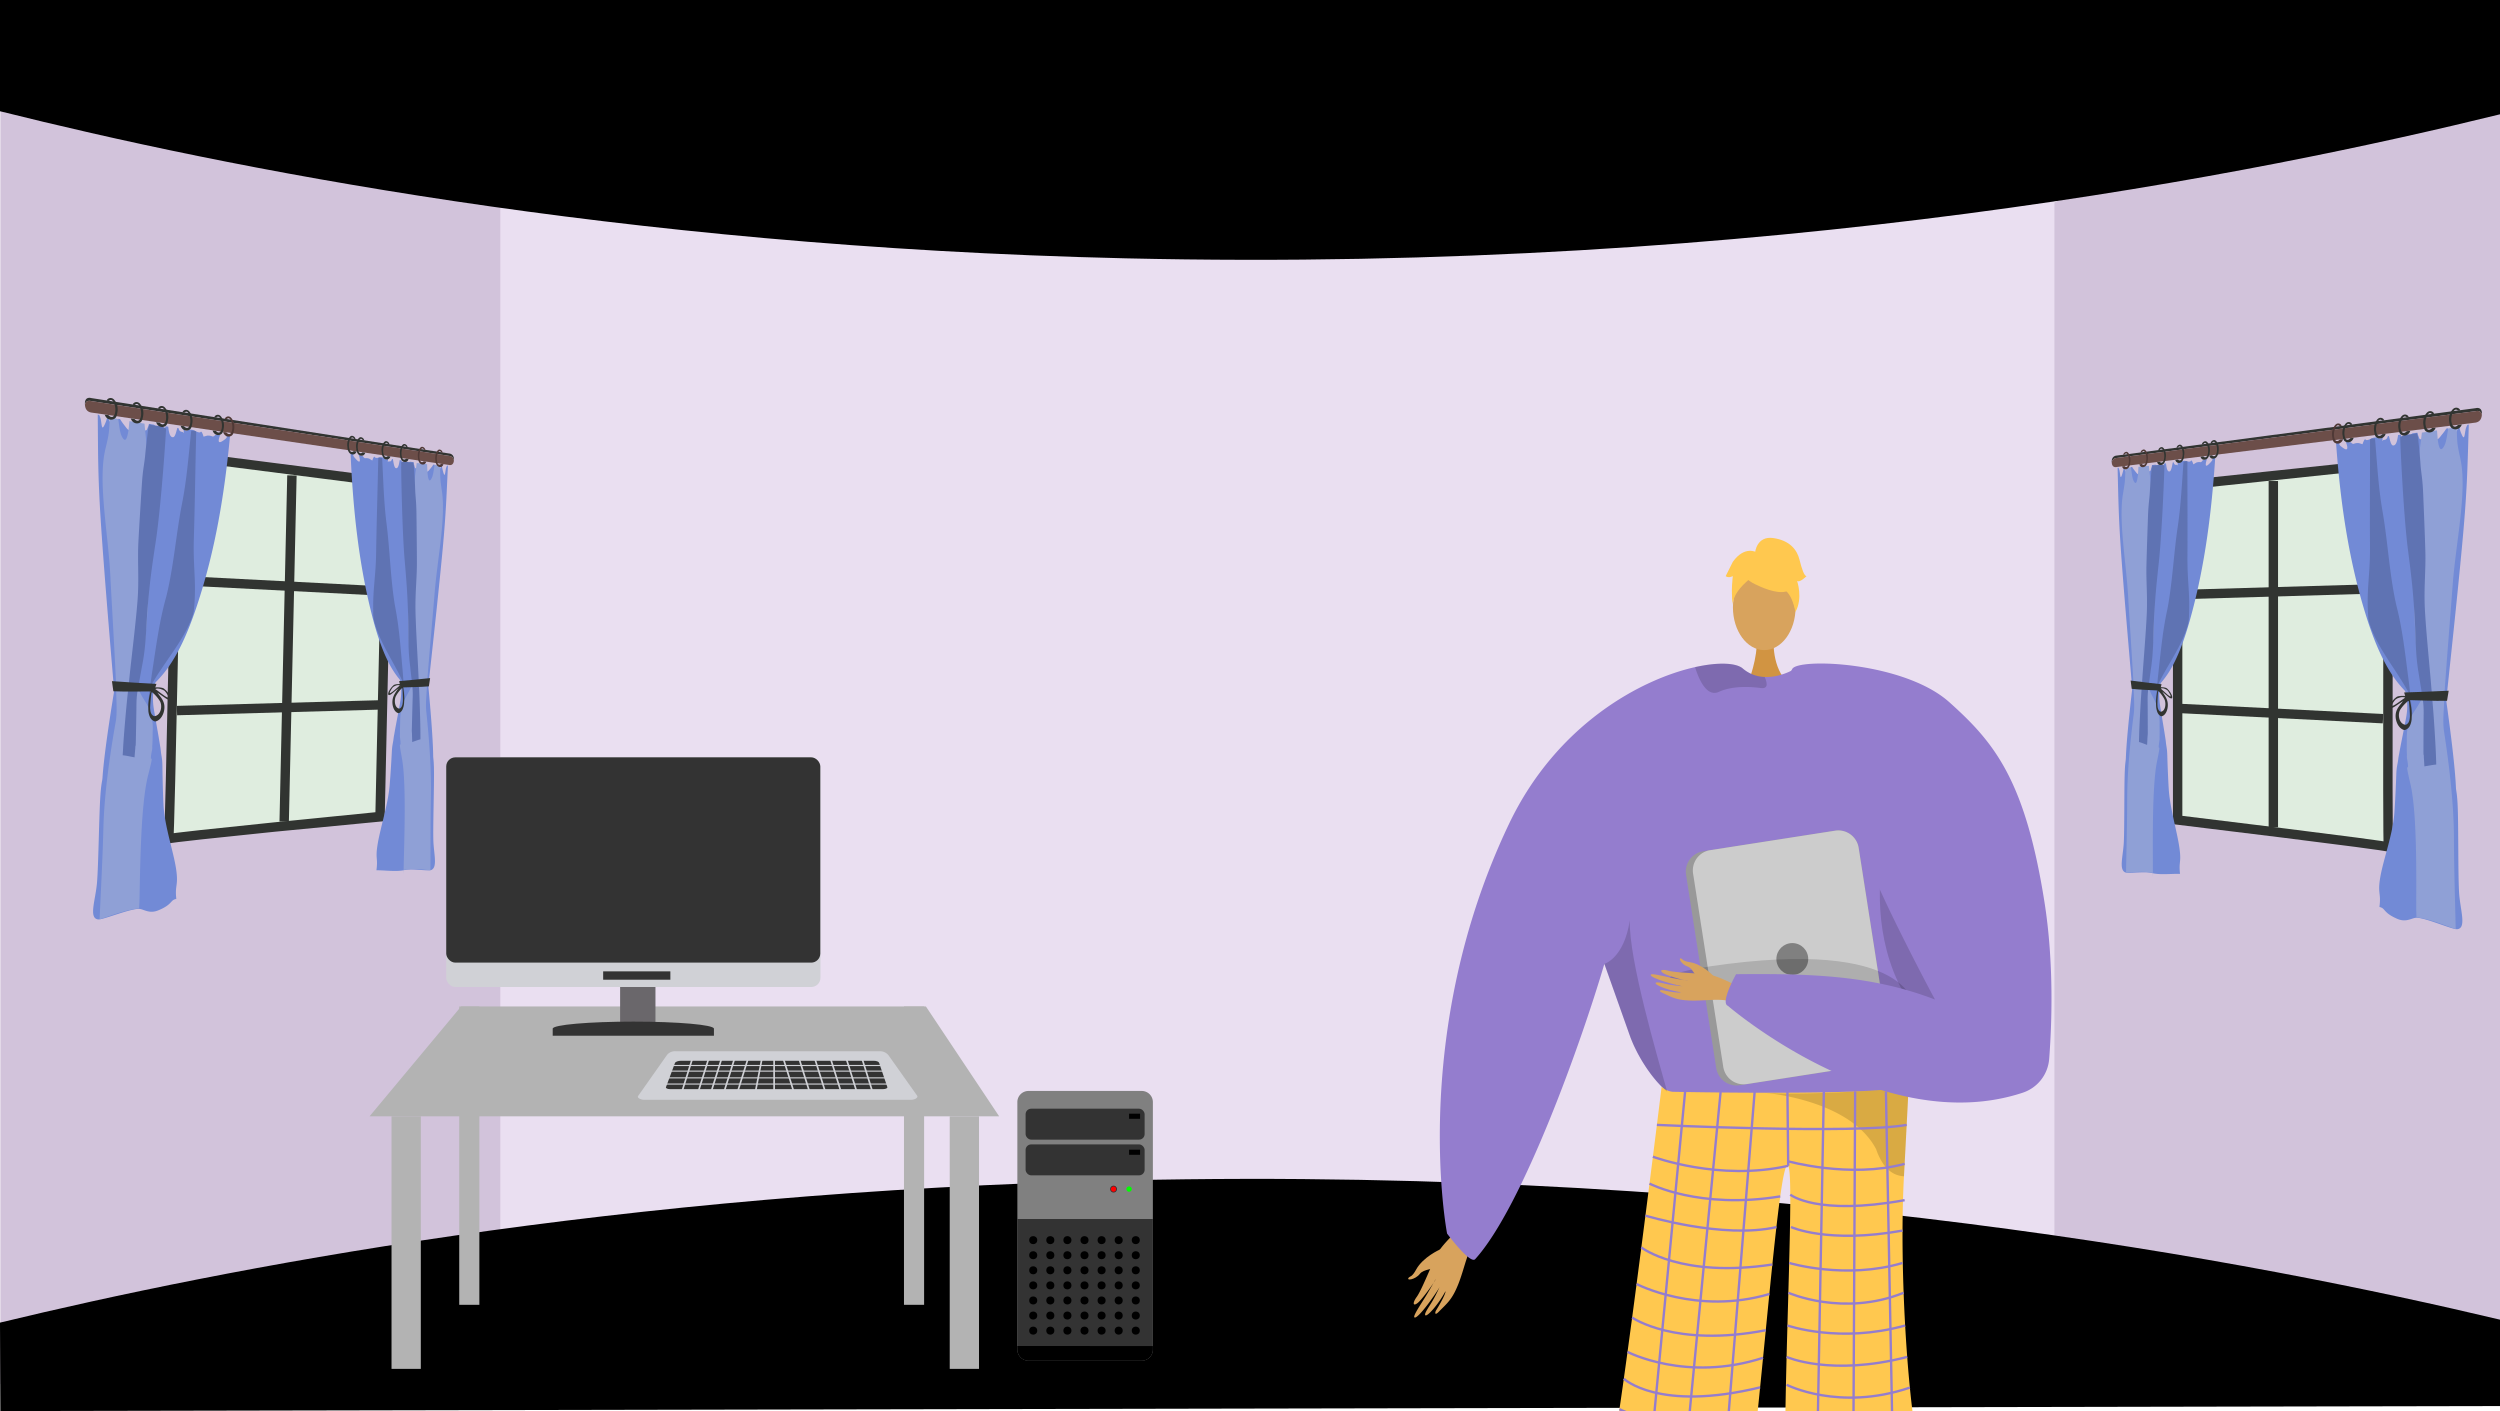 <svg xmlns="http://www.w3.org/2000/svg" xmlns:xlink="http://www.w3.org/1999/xlink" width="1366" height="771" viewBox="0 0 1366 771"><defs><style>.a,.x,.z{fill:none;}.b{fill:#d2c3db;}.c{fill:#eadff1;}.d{fill:#000;}.e{fill:#b3b3b3;}.f{fill:#d0d1d6;}.g{fill:#333;}.h{fill:gray;}.i{fill:#302f30;}.j{fill:red;}.k{fill:lime;}.l{clip-path:url(#a);}.m,.n{fill:#d8a35d;}.m{fill-rule:evenodd;}.o{fill:#d19442;}.p{fill:#947dce;}.q{fill:#ffc84f;}.r{opacity:0.15;}.s{fill:#62548a;}.t{opacity:0.3;}.u{opacity:0.5;}.v{fill:#999;}.w{fill:#ccc;}.x{stroke:#947dce;stroke-width:1.3px;}.x,.z{stroke-miterlimit:10;}.y{fill:#dfeddf;}.z{stroke:#313431;stroke-width:5.136px;}.aa{fill:#728ad6;}.ab{fill:#5f73b3;}.ac{fill:#8fa0d6;}.ad{fill:#313431;}.ae{fill:#6c4e49;}.af{fill:#4f3936;}.ag{fill:#6a676b;}</style><clipPath id="a"><rect class="a" width="458.576" height="588.205" transform="translate(692.042 182.795)"/></clipPath></defs><path class="b" d="M1366,9.537V768l-242.228-67.586-32.991-6.263,1.636-558.092,30.118-25.56Z"/><path class="b" d="M316.3,125.471,300.245,681.842.2,756.24V6.188L299.045,99.758Z"/><path class="c" d="M697.978,89.071H273.37V706.455h849.165V89.071Z"/><path class="d" d="M0,60.78c121.657,30.38,335.7,73.888,615,80.372,352.972,8.194,622.429-47.1,751-78.7V0H0Z"/><path class="d" d="M0,722.684c121.657-29.39,335.7-71.481,615-77.753C967.968,637,1237.425,690.5,1366,721.064v47.19L.2,771Z"/><path class="e" d="M545.93,609.949h-344l50-60h254Z"/><rect class="e" width="16" height="138" transform="translate(213.93 609.949)"/><rect class="e" width="11" height="163" transform="translate(250.93 549.949)"/><rect class="e" width="11" height="163" transform="translate(493.93 549.949)"/><rect class="e" width="16" height="138" transform="translate(518.93 609.949)"/><path class="f" d="M497.723,600.949H352.034c-1.618,0-4.281-1-3.28-2.231l15.728-22.337a5.574,5.574,0,0,1,4.546-1.987H480.516a6.042,6.042,0,0,1,4.913,2.141L501,598.5C502.089,599.9,499.5,600.949,497.723,600.949Z"/><path class="g" d="M482.593,595.089H365.955c-1.294,0-2.281-.5-2.076-1.047l4.918-13.2c.265-.712,1.7-1.236,3.373-1.236h105.2c1.491,0,2.756.47,2.971,1.1l4.508,13.275C485.028,594.57,483.967,595.089,482.593,595.089Z"/><rect class="f" width="121.634" height="0.614" transform="translate(363.544 581.881)"/><rect class="f" width="121.634" height="0.614" transform="translate(363.544 584.953)"/><rect class="f" width="121.634" height="0.614" transform="translate(363.544 588.638)"/><rect class="f" width="121.634" height="0.614" transform="translate(363.544 592.017)"/><rect class="f" width="0.921" height="20.272" transform="translate(378.275 576.987) rotate(17.439)"/><rect class="f" width="0.921" height="20.272" transform="translate(387.183 576.987) rotate(17.439)"/><rect class="f" width="0.921" height="20.272" transform="translate(394.247 576.987) rotate(17.439)"/><rect class="f" width="0.921" height="20.272" transform="translate(401.312 576.987) rotate(17.439)"/><rect class="f" width="0.921" height="20.272" transform="translate(408.684 576.987) rotate(17.439)"/><rect class="f" width="0.921" height="20.272" transform="translate(416.164 576.757) rotate(10.978)"/><rect class="f" width="0.921" height="20.272" transform="translate(422.519 576.659)"/><rect class="f" width="0.921" height="20.272" transform="translate(470.183 577.263) rotate(-17.439)"/><rect class="f" width="0.921" height="20.272" transform="translate(461.582 577.263) rotate(-17.439)"/><rect class="f" width="0.921" height="20.272" transform="translate(452.982 577.263) rotate(-17.439)"/><rect class="f" width="0.921" height="20.272" transform="translate(444.382 577.263) rotate(-17.439)"/><rect class="f" width="0.921" height="20.272" transform="translate(435.781 577.263) rotate(-17.439)"/><rect class="f" width="0.921" height="20.272" transform="translate(427.181 577.263) rotate(-17.439)"/><path class="h" d="M623.841,743.466H561.974a6.091,6.091,0,0,1-6.092-6.085V602.188a6.094,6.094,0,0,1,6.092-6.091h61.867a6.091,6.091,0,0,1,6.089,6.091V737.381A6.087,6.087,0,0,1,623.841,743.466Z"/><path class="g" d="M629.93,735.732V666.076H555.882v69.656c0,4.272,2.731,7.734,6.092,7.734h61.867C627.2,743.466,629.93,740,629.93,735.732Z"/><path class="i" d="M610.312,649.719a1.861,1.861,0,1,1-1.862-1.86A1.86,1.86,0,0,1,610.312,649.719Z"/><path class="j" d="M608.45,651.175a1.456,1.456,0,1,1,1.457-1.456A1.457,1.457,0,0,1,608.45,651.175Z"/><path class="k" d="M618.383,649.719a1.455,1.455,0,1,1-1.456-1.457A1.456,1.456,0,0,1,618.383,649.719Z"/><rect class="g" width="65.037" height="16.907" rx="3.045" transform="translate(560.388 605.789)"/><rect class="g" width="65.037" height="16.909" rx="3.045" transform="translate(560.388 625.297)"/><rect width="6.014" height="2.79" transform="translate(616.927 628.19)"/><rect width="6.014" height="2.795" transform="translate(616.927 608.519)"/><path d="M555.882,735.472v1.909a6.091,6.091,0,0,0,6.092,6.085h61.867a6.087,6.087,0,0,0,6.089-6.085v-1.909Z"/><circle cx="2.198" cy="2.198" r="2.198" transform="translate(562.356 675.416)"/><circle cx="2.198" cy="2.198" r="2.198" transform="translate(571.695 675.416)"/><circle cx="2.198" cy="2.198" r="2.198" transform="translate(581.035 675.416)"/><circle cx="2.198" cy="2.198" r="2.198" transform="translate(590.374 675.416)"/><circle cx="2.198" cy="2.198" r="2.198" transform="translate(599.714 675.416)"/><circle cx="2.198" cy="2.198" r="2.198" transform="translate(609.054 675.416)"/><circle cx="2.198" cy="2.198" r="2.198" transform="translate(618.393 675.416)"/><circle cx="2.198" cy="2.198" r="2.198" transform="translate(562.356 683.657)"/><circle cx="2.198" cy="2.198" r="2.198" transform="translate(571.695 683.657)"/><circle cx="2.198" cy="2.198" r="2.198" transform="translate(581.035 683.657)"/><circle cx="2.198" cy="2.198" r="2.198" transform="translate(590.374 683.657)"/><circle cx="2.198" cy="2.198" r="2.198" transform="translate(599.714 683.657)"/><circle cx="2.198" cy="2.198" r="2.198" transform="translate(609.054 683.657)"/><circle cx="2.198" cy="2.198" r="2.198" transform="translate(618.393 683.657)"/><circle cx="2.198" cy="2.198" r="2.198" transform="translate(562.356 691.897)"/><circle cx="2.198" cy="2.198" r="2.198" transform="translate(571.695 691.897)"/><circle cx="2.198" cy="2.198" r="2.198" transform="translate(581.035 691.897)"/><circle cx="2.198" cy="2.198" r="2.198" transform="translate(590.374 691.897)"/><circle cx="2.198" cy="2.198" r="2.198" transform="translate(599.714 691.897)"/><circle cx="2.198" cy="2.198" r="2.198" transform="translate(609.054 691.897)"/><circle cx="2.198" cy="2.198" r="2.198" transform="translate(618.393 691.897)"/><circle cx="2.198" cy="2.198" r="2.198" transform="translate(562.356 700.138)"/><circle cx="2.198" cy="2.198" r="2.198" transform="translate(571.695 700.138)"/><circle cx="2.198" cy="2.198" r="2.198" transform="translate(581.035 700.138)"/><circle cx="2.198" cy="2.198" r="2.198" transform="translate(590.374 700.138)"/><circle cx="2.198" cy="2.198" r="2.198" transform="translate(599.714 700.138)"/><circle cx="2.198" cy="2.198" r="2.198" transform="translate(609.054 700.138)"/><circle cx="2.198" cy="2.198" r="2.198" transform="translate(618.393 700.138)"/><circle cx="2.198" cy="2.198" r="2.198" transform="translate(562.356 708.379)"/><circle cx="2.198" cy="2.198" r="2.198" transform="translate(571.695 708.379)"/><circle cx="2.198" cy="2.198" r="2.198" transform="translate(581.035 708.379)"/><circle cx="2.198" cy="2.198" r="2.198" transform="translate(590.374 708.379)"/><circle cx="2.198" cy="2.198" r="2.198" transform="translate(599.714 708.379)"/><circle cx="2.198" cy="2.198" r="2.198" transform="translate(609.054 708.379)"/><circle cx="2.198" cy="2.198" r="2.198" transform="translate(618.393 708.379)"/><circle cx="2.198" cy="2.198" r="2.198" transform="translate(562.356 716.62)"/><circle cx="2.198" cy="2.198" r="2.198" transform="translate(571.695 716.62)"/><circle cx="2.198" cy="2.198" r="2.198" transform="translate(581.035 716.62)"/><circle cx="2.198" cy="2.198" r="2.198" transform="translate(590.374 716.62)"/><circle cx="2.198" cy="2.198" r="2.198" transform="translate(599.714 716.62)"/><circle cx="2.198" cy="2.198" r="2.198" transform="translate(609.054 716.62)"/><circle cx="2.198" cy="2.198" r="2.198" transform="translate(618.393 716.62)"/><circle cx="2.198" cy="2.198" r="2.198" transform="translate(562.356 724.861)"/><circle cx="2.198" cy="2.198" r="2.198" transform="translate(571.695 724.861)"/><circle cx="2.198" cy="2.198" r="2.198" transform="translate(581.035 724.861)"/><circle cx="2.198" cy="2.198" r="2.198" transform="translate(590.374 724.861)"/><circle cx="2.198" cy="2.198" r="2.198" transform="translate(599.714 724.861)"/><circle cx="2.198" cy="2.198" r="2.198" transform="translate(609.054 724.861)"/><circle cx="2.198" cy="2.198" r="2.198" transform="translate(618.393 724.861)"/><g class="l"><path class="m" d="M786.776,682.736s-9.224,4.048-13.011,10.972c-2.25,4.116-3.311,3.616-3.907,4.241-1.98,2.074,3.465,1.344,5.98-1.934,2.044-2.664,7.795-2.483,9.541-3.9s5.707-6.1,5.488-7.71S786.776,682.736,786.776,682.736Z"/><path class="m" d="M802.79,666.39c-.94,1.185-14.614,12.331-18.119,19.789s-8.005,18.879-10.58,22.452c-3.028,4.2-1.6,6.061,2.42,1.408,2.609-3.024,7.287-9.46,7.928-11.029.311-.76-2.184,4.022-5.3,9.076-3.307,5.373-7.225,11.081-6.295,11.744,1.8,1.286,12.373-13.813,13.759-16.646a79.059,79.059,0,0,1-3.755,7.431c-1.892,3.282-4.589,6.852-4.148,7.905.7,1.66,7.381-5.944,11.048-12.9.284-.042-.2,2.458-5.112,10.428-.493.8-.913,3.143,1.424.782,4.921-4.97,7.4-6.744,10.806-15.3,3.317-8.341,4.951-18.28,9.182-23.611Z"/><path class="n" d="M1015.706,778.825s-16.14,166.539-9.277,169.4c12.312,5.223,60.53,22.307,7.369,18.552-27.307,1.646-25.3-4.455-25.73-9.625-.349-4.224.453-153.268-.669-164.859-.251-2.595-.4-4.164-.4-4.164Z"/><path class="n" d="M915.619,778.825s7,166.539.135,169.4c-12.312,5.223-60.53,22.307-7.37,18.552,27.308,1.646,25.3-4.455,25.731-9.625.348-4.224,3.446-36.284,4.568-47.874.251-2.6,5.6-132.848,5.6-132.848Z"/><path class="o" d="M969.148,349.069s-1.422,15.869,8.366,24.645-22.557,0-22.557,0,6.019-15.2,4.669-24.645S969.148,349.069,969.148,349.069Z"/><ellipse class="n" cx="17.113" cy="23.348" rx="17.113" ry="23.348" transform="translate(946.873 308.526)"/><path class="p" d="M1075.6,501.754c-.364,5.732-6.291,31.7-13.7,54.788-6.07,18.951-13.155,35.966-18.978,38.319-12.92,5.2-110.472,12.335-130.528,2.768-.468-.351-.975-.728-1.456-1.144-7.526-6.122-15.689-18.21-20.017-29.532,0-.013-11.53-32.508-13.882-39.124-.026-.065-.039-.117-.065-.169-.078-.26-.169-.507-.26-.741-.026-.091-.065-.169-.091-.26C864.48,568.11,832.18,659.15,806.053,687.993c-2.742,3.029-15.364-13.96-15.364-13.96s-21.1-108.938,33.939-224.064c25.905-54.19,72.14-78.912,101.659-85.476,12.777-2.847,22.422-2.288,25.944.754a19.137,19.137,0,0,0,11.946,4.64,25.879,25.879,0,0,0,6.707-.611,33.368,33.368,0,0,0,7.11-2.418c1.092-.507,1.729-.871,1.729-.871a69.382,69.382,0,0,1,18.067,1.079C1064.575,380.143,1076.2,492.122,1075.6,501.754Z"/><path class="q" d="M907.921,593.79a10.546,10.546,0,0,0,5.987,2.762c14.068.276,74.829,1.317,107.79-.577,11.628-.67,19.8-1.7,21.23-3.271a1.292,1.292,0,0,1-.01.134c-.086,1.817-1.128,22.617-2.591,49.881-2.888,53.821,2.675,130.907,9.174,154.3,1.4,5.051-74.09-2.6-74.09-2.6-.21-55.543,5.06-153.052,1.656-157.423-4.141-5.317-10.856,80.452-18.554,152.223-29.9,7.8-77.237,3.064-76.689,0C888.323,752.828,907.921,593.79,907.921,593.79Z"/><path class="r" d="M876.624,526.659c.026.091.065.169.091.26.091.234.182.481.26.741.026.052.039.1.065.169,2.353,6.616,13.882,39.111,13.882,39.124,4.329,11.322,12.492,23.41,20.018,29.532-5.109-18.5-21.032-72.114-20.421-93.717C887.478,523.591,876.624,526.646,876.624,526.659Z"/><path class="r" d="M1032.8,449.2s-32.328,96.5,57.366,137.489l1.823,1.212-.464-22.7s-42.264-58.977-42.424-60.495S1032.8,449.2,1032.8,449.2Z"/><path class="r" d="M965.308,373.721c.052,1.547-.767,2.561-3.25,2.223-7.747-1.053-16.495-.832-22.851,2.08a5.4,5.4,0,0,1-5.225-.221c-4.068-2.379-6.59-9.476-7.591-12.621a2.165,2.165,0,0,1-.1-.689c12.777-2.847,22.422-2.288,25.944.754a19.137,19.137,0,0,0,11.946,4.64A10.542,10.542,0,0,1,965.308,373.721Z"/><path class="s" d="M936.416,946.5c.318-2.4-16.79-2.179-18.726-.226s-36.032,8.989-35.357,19.114,47.928,2.165,51.3,1.926S935.791,951.228,936.416,946.5Z"/><path class="s" d="M987.109,942.6c-.318-2.405,20.161.646,22.1,2.6s31.749,10.063,31.074,20.188-47.928,2.165-51.3,1.926S987.735,947.328,987.109,942.6Z"/><g class="t"><path d="M964.016,597.089l-.678-.056S963.579,597.05,964.016,597.089Z"/><path class="u" d="M964.016,597.089c18.107,1.445,57.682-1.114,57.682-1.114,11.628-.67,19.8-1.7,21.23-3.271a1.292,1.292,0,0,1-.01.134c-.086,1.817-1.128,22.617-2.591,49.881a13.467,13.467,0,0,1-1.9-.22c-4.074-.755-7.2-3.28-9.583-6.809a32.893,32.893,0,0,1-3.726-7.782C1011.616,602.222,969.817,597.61,964.016,597.089Z"/></g><path class="q" d="M957.554,318.473s29.627,16.426,20.834-9.947C972.3,290.28,937.349,306.716,957.554,318.473Z"/><path class="q" d="M961.849,312.172s-16.576,9.836-14.976,19.7c0,0-3.656-29.457,12.826-30.2s22.863.85,21.4,32C981.1,333.676,976.31,308.9,961.849,312.172Z"/><path class="q" d="M958.981,301.869s.832-9.179,9.931-7.879,13,6.5,14.3,11.7,2.6,9.1,3.9,9.1c0,0-3.9,3.9-5.2,2.6,0,0,3.374,9.348-.913,17.022,0,0-1.687-11.823-8.186-13.123S958.981,301.869,958.981,301.869Z"/><path class="q" d="M959.813,301.789s-6.5-3.9-13,5.2l-3.9,7.8s1.3,1.3,3.9,0c0,0-1.185,9.159.058,14.328l3.841-15.627Z"/><path class="v" d="M921.26,477.993l16.482,105.585a11.277,11.277,0,0,0,12.868,9.4l72.063-11.257a3.51,3.51,0,0,0,.507-.1,11.234,11.234,0,0,0,8.877-12.764l-16.481-105.585a11.258,11.258,0,0,0-12.869-9.384l-68.721,10.723-3.341.52A11.258,11.258,0,0,0,921.26,477.993Z"/><path class="w" d="M925.108,477.369,941.59,582.954a11.258,11.258,0,0,0,12.868,9.385l68.722-10.724a11.234,11.234,0,0,0,8.877-12.764l-16.481-105.585a11.258,11.258,0,0,0-12.869-9.384l-68.721,10.723A11.234,11.234,0,0,0,925.108,477.369Z"/><circle class="h" cx="8.699" cy="8.699" r="8.699" transform="translate(970.618 515.297)"/><path class="r" d="M1046.512,552.473s1.689-38.812-102.3-25.814,77.99,24.7,77.99,24.7Z"/><path class="m" d="M953.9,541.2c-1.232-.413-14.237-8.2-21.288-8.851s-17.594-.946-21.234-1.981c-4.282-1.217-5.364.484-.43,2.367,3.206,1.224,9.775,3.121,11.23,3.18.7.029-3.889-.589-8.882-1.624-5.308-1.1-11.066-2.6-11.329-1.65-.511,1.833,14.778,5.955,17.473,6.247a67.99,67.99,0,0,1-7.1-.861c-3.205-.569-6.878-1.7-7.6-1.038-1.137,1.047,6.961,4.224,13.654,5.152.116.217-2.046.556-9.921-1.08-.791-.164-2.806.181-.215,1.38,5.455,2.522,7.614,4.009,15.519,4.256,7.709.24,16.217-1.346,21.762.513Z"/><path class="m" d="M936.008,533.042s-5.969-6.269-12.67-7.3c-3.984-.614-3.891-1.618-4.57-1.917-2.254-.992-.072,3.193,3.312,4.267,2.75.872,4.286,5.571,5.939,6.568s6.6,2.826,7.834,2.179S936.008,533.042,936.008,533.042Z"/><path class="p" d="M1065.1,383.678c24.484,21.907,41.425,42.254,51.993,109.185,5.362,33.958,3.965,67.916,2.569,85.824a21.158,21.158,0,0,1-14.541,18.4c-76.71,25.3-160.971-47.488-160.971-47.488-4.393-1.635,4.451-17.3,4.451-17.3,42.409-.44,74.9.86,108.7,13.858-.171-.08-33.223-62.161-37.7-79.289-11.714-44.915-50.271-83.783-40.295-101.386C982.757,359.392,1040.4,361.581,1065.1,383.678Z"/><line class="x" x1="19.171" y2="200.461" transform="translate(901.952 592.476)"/><line class="x" x1="19.026" y2="196.97" transform="translate(921.123 596.485)"/><line class="x" x1="15.822" y2="195.594" transform="translate(942.925 596.485)"/><line class="x" x2="0.408" y2="40.515" transform="translate(976.659 596.485)"/><line class="x" x1="3.671" y2="199.557" transform="translate(992.871 596.485)"/><line class="x" x1="1.023" y2="201.231" transform="translate(1012.628 596.36)"/><line class="x" x2="3.871" y2="202.386" transform="translate(1030.466 596.36)"/><path class="x" d="M905.328,614.644s107.956,5.1,136.48,0"/><path class="x" d="M977.067,637c-37.773,8.556-73.921-4.969-73.921-4.969"/><path class="x" d="M976.659,634.444s34.088,9.579,64.03,1.49"/><path class="x" d="M901.289,646.722s27.222,14.251,71.436,6.986"/><path class="x" d="M899.061,664.218s42.36,12.932,71.57,6.277"/><path class="x" d="M896.827,681.6s21.573,16.912,71.592,9.325"/><path class="x" d="M894.226,701.592s32.895,17.188,72.555,5.466"/><path class="x" d="M891.808,719.907s23.3,16.539,73.015,6.932"/><path class="x" d="M889.279,738.683s32.157,16.81,74.059,3.23"/><path class="x" d="M887.256,753.337s18.972,18.246,74.477,4.719"/><path class="x" d="M884.871,769.969s30.677,16.162,75.223,4.21"/><path class="x" d="M978.208,652.742s14.241,11.759,62.481,3.03"/><path class="x" d="M978.583,670.439s19.983,9.318,60.965,1.96"/><path class="x" d="M977.608,690.082s30.857,9.294,61.94,0"/><path class="x" d="M977.163,706.371s30,13.335,62.983,0"/><path class="x" d="M976.659,724.255s28.558,10.021,64.315,0"/><path class="x" d="M976.2,741.431s24.072,10.8,65.9,0"/><path class="x" d="M976.2,756.628s28.58,14.728,67.356,1.565"/><path class="x" d="M975.511,775.625s32.508,11.019,70.163.81"/></g><path class="y" d="M1301.435,253.617l-111.571,11.758V448.05s115.894,14.027,115.181,14.79,0-205.724,0-205.724l-.95-3.78Z"/><path class="z" d="M1301.435,253.617l-111.571,11.758V448.05s115.894,14.027,115.181,14.79,0-205.724,0-205.724l-.95-3.78Z"/><line class="z" y2="189.205" transform="translate(1242.153 262.832)"/><line class="z" x2="110.049" y2="5.538" transform="translate(1192.025 387.148)"/><line class="z" y1="3.213" x2="110.049" transform="translate(1192.025 321.632)"/><path class="aa" d="M1278.633,242.391s-1.813.039,1.886,2.523c3.73,2.5,1.251-3.388,1.251-3.388l2.768.158s.891,1.2,1.748.736a5.946,5.946,0,0,1,2.6-.313l2,.621s1.05-3.508,1.689-2.529c.525.8,2.667-.371,4.3-1.047l2.061-.221c.873.428,1.424,1.425,2.331.387,1.233-1.409.04,2.505.618,1.511s1.971.274,2.785-2.365c.018-.058.036-.11.053-.158l.548-.06c.474,1.2.964,5.052,2.274,5.158,1.715.139,2.317-2.506,2.769-5.719l1.52-.173a9.09,9.09,0,0,1,.113,2.709c-.355,2.761,3.1,2.313,3.1,2.313s.1-2.918.62-3.64a18.225,18.225,0,0,1,2.519-2.136q1.334-.163,2.673-.335c.142.512.3,1.139.539,1.783.734,1.95.475,2.031,2.755,1.562s1.728,1.569,2.134-.252c.371-1.665.337-1.823.835-3.925.5-.068.993-.139,1.49-.21a33.606,33.606,0,0,0,1.333,3.146c1.624,3.214,2.819.717,4.8-1.631a30.044,30.044,0,0,0,1.952-2.737l.9-.148a2.124,2.124,0,0,1,.112.2c.72,1.391,1.788,3.811,3.561,2.525,1.409-1.023,1.855-3.184,2.151-3.719l.216-.038h0c.346.641.152,1.624,1.549,4.665s1.4.127,2.039-3.018a9.4,9.4,0,0,1,.963-2.5l.772-.148c-.7,21.555-.777,32.583-2.844,56.79-2.059,24.1-6.121,62.122-8.862,87.9-.547,5.14-.732,1.86-.531,6.36.013.29.019.507.02.665.046.323.1.675.15,1.065,1.4,10.013,4.481,32.829,5.021,45.313.107,2.626.71,2.912,1.017,11.764.391,11.284.147,36.022.7,45.612s4.281,19.626-.956,20.275c-2.486.309-16.1-5.779-21.869-6.252-2.825-.232-5.757,2.874-11.035.544-7.51-3.315-6.309-5.49-9.167-6.322-.281-.082-.3-.169-.3-.2a.792.792,0,0,1-.206.2c1.1-8.009-1.152-7.094.536-16.68,1.693-9.621,6.814-23.175,7.64-34.793.487-6.845.854-15.079,1.054-20.914.167-4.873.667-5.023,1.123-8.911.114-.965.3-1.728.459-2.646.76-4.293,1.661-8.639,2.486-12.841.2-1.005.406-2.078.556-2.876.3-1.6.7-3.52.91-4.849a35.276,35.276,0,0,0,.4-7.732c-.019-.406-.056-.591-.086-.94s-.076-.661-.116-.982c-.02-.157-.047-.321-.065-.442-.035-.237-.1-.614-.133-.794a18.841,18.841,0,0,0-.464-1.907c-.16-.513-.171-.515-.324-.919-.57-.552-1.134-1.212-1.686-1.794-.217-.23-.445-.532-.7-.825-9.234-10.578-15.159-26.367-19.292-39.786-9.428-30.609-13.742-61.837-16.009-93.585l.365-.045Z"/><path class="ab" d="M1293.861,334.508c.192,3.669.165,4.176,1.169,7.215,3.26,9.872,10.991,20.277,16.431,28.969.2.318.479.718.634.967,1.3,2.083,2.751,4.545,3.839,6.542a5.854,5.854,0,0,1,.664,1.508,12.411,12.411,0,0,1,.394,2.854c.034.4.041.8.044,1.306.014,2.436-.207,5-.249,7.466v.019c-.021,1.87-.294,4.1-.437,5.849-.167,2.053-.291,3.666-.307,5.642,0,.018,0,.033,0,.046.016.452,0,.776.044,1.25.24,2.782.571,5.711.881,8.481.068.612.173,1.545.221,1.966.233,2.023.433,3.7.665,5.622.077-1.793.207-3.811.278-5.471s.043.057.121-2.352.619-8.588.587-11.827-.4-5.132-.646-8.764c-.148-2.161-.616-6.538-.879-9.28-.119-1.25-.281-2.873-.461-4.272-.3-2.354-.385-3.514-.735-6.162-1.765-13.355-3.236-27.4-6.516-40.362-.015-.057-.02-.083-.035-.145-.2-.835-.258-.99-.462-1.934-3.575-16.53-4.429-33.783-7.311-50.354-2.256-12.969-2.994-26.566-4.1-39.775-.905.319-1.828-.336-2.719.623.034,17.493-.164,41.946-.019,57.958C1295.1,313.763,1293.152,320.941,1293.861,334.508Z"/><path class="ac" d="M1315.151,412.505a9.382,9.382,0,0,0,.014,1.773c1.968,11.038-1.955-2.352,1.877,14.052,3.864,16.543,3.158,53.773,3.186,69.472-.129,8.533.188-6.213.091,3.456,7.058.839,14.284,3.878,21.477,6.453-.384-17.122-.9-32.274-.964-50.272s-2.554-39.3-5.417-57.792c-.829-5.356-.039-11.441.052-16.758.019-1.1.222-4.318.326-5.859,1.115-16.6,3.279-42.856,4.352-57.514,1.659-22.647,8.056-51.134,4.226-68.775-2.036-9.38-1.695-8.679-2.055-17.645-1.452,1.029-3.082.575-4.594,1.111-.51,2.565-.918,6.815-1.977,8.989-2.145,4.4-3.02,1.467-3.569-1.663-.235-1.341-.457-4.705-.6-6.379-2.773.349-5.524.827-8.262,1.21-.629,5.521-1.476,11.054-1.793,16.563,0,.005.011.021.01.029-.45,12.565-.713,25.7.051,37.891.765,12.216-1.978,18.3-2.353,31.872s.768,37.288,3.976,51.571a19.027,19.027,0,0,1,.418,3.611,12.016,12.016,0,0,1-.747,4.582,1.209,1.209,0,0,1-.07.165c-1.613,3.368-3.905,6.028-5.575,9.375a12.625,12.625,0,0,0-.522,1.247,22.6,22.6,0,0,0-1.011,3.452,34.878,34.878,0,0,0-.629,5.862c0,.056-.007.158-.006.2s0,.039,0,.051C1315.144,406.157,1314.953,409.082,1315.151,412.505Z"/><path class="ab" d="M1320.69,236.633c-3.06,1.137-6.373.155-9.234,2.2.591,16.939,2.363,46.974,4.209,61.246,2.167,16.758,2.716,22.255,3.562,34.659.848,12.428.334,21.073,2.213,32.5.734,4.468,1.058,6.759,1.73,10.652.385,2.231.411,2.682.7,4.63.012.08.012.11.019.16a49.222,49.222,0,0,1,.4,6.729c-.085,5.656-.1,16.081-.115,20.287s.165,1.907.2,3.637a14.2,14.2,0,0,0,.081,1.419c.052,1.231.176,2.685.231,4,2.15-.345,4.308-.809,6.487-1.006-.045-1.858-.033-.8-.095-3.061s.111,4.318-.057-1.482-1.263-23.018-1.868-29.429-.086-1.331-.479-6.108.516,6.842-.241-2.674c-.757-9.5-2.947-31.127-3.5-42.649s.579-20.847.282-31.087-.851-23.217-1.2-31.738-1.111-10.784-1.485-16.32-.865-9.55-1.172-12.925S1320.963,239.088,1320.69,236.633Z"/><path class="ad" d="M1337.96,377.4c-8.25.471-16.373.693-24.347.965.452,1.365.841,2.757,1.247,4.144,7.273.121,14.7.57,22.2.41Q1337.508,380.159,1337.96,377.4Z"/><path class="ad" d="M1313.432,398.833c.737.234,1.552-.326,2.188-.793a4.107,4.107,0,0,0,.726-.794,3.737,3.737,0,0,0,.346-.547,10.02,10.02,0,0,0,1-3.434,34.246,34.246,0,0,0-.64-9.361c-.114-.614-.208-.992-.277-1.309-.131-.606-.158-.68-.281-1.175a2.015,2.015,0,0,0-1.419.11,1.272,1.272,0,0,0-.2.1,1.933,1.933,0,0,0-.237.13,8.1,8.1,0,0,0-1.8,1.564c-1.32,1.79-2.957,3.359-3.608,5.782C1308.245,392.758,1310.046,397.756,1313.432,398.833Zm-1.953-11.039a20.541,20.541,0,0,1,3.728-4.278c.581-.6.5-.376,1.006-.421.3,2.777.521,5.477.573,8.24v.016c-.065,1.812-.426,3.675-1.846,4.45a1.162,1.162,0,0,1-.964.155C1310.771,395.2,1310.007,390.366,1311.479,387.794Z"/><path class="ad" d="M1305.731,385.889c-.124,1.626,1.754.841,2.5.357s3.257-2.21,3.965-2.627.171-.072.676-.324,1.226-.528,1.789-.791c.041-.141.057-.225.095-.378s.082-.329.126-.507.082-.332.135-.544.127-.534.19-.765c-.149-.018-.163-.013-.343-.027s-.426-.02-.683-.031c-1.315-.057-3.655-.126-4.692.572C1308,381.823,1305.856,384.262,1305.731,385.889Zm3.318-3.8c.723-.639,3.74-1.736,5.139-.891-1.843,1.151-4.993,3.8-6.747,4.444S1308.327,382.722,1309.049,382.084Z"/><path class="ad" d="M1153.838,252.546q.01.227.036.426a2.782,2.782,0,0,1,2.52-2.722l196.361-25.592s2.892-.836,3.33,2.092c.026-.276.037-.566.037-.878-.014-3.837-3.385-2.855-3.385-2.855l-196.354,25.932S1153.676,249.063,1153.838,252.546Z"/><path class="ae" d="M1153.874,252.972c.351,2.985,2.792,2.19,2.792,2.19L1352.737,230.9c1.287-.264,3.075-1.049,3.348-4.153v0c-.438-2.928-3.33-2.092-3.33-2.092L1156.394,250.25A2.782,2.782,0,0,0,1153.874,252.972Z"/><path class="ad" d="M1343.045,224.4a1.432,1.432,0,0,0-1.2-.606c-1.078.138-1.773,2.052-1.953,2.548-1.035,2.851-.365,6.524,1.182,6.742.334.048,1.007.125,2.048-.948.694-.025,1.316-.156,2.013-.181a3.972,3.972,0,0,1-1.5,2.028,3.515,3.515,0,0,1-3.992-.031c-.91-.679-1.082-1.7-1.318-3.09a8.147,8.147,0,0,1,.5-5.08c.356-.76,1.24-2.66,2.768-2.974,1.588-.326,2.683.925,2.562,1.386C1344.089,224.438,1343.549,224.307,1343.045,224.4Z"/><path class="ad" d="M1328.813,226.274a1.387,1.387,0,0,0-1.165-.6c-1.045.134-1.719,2.017-1.894,2.5-1,2.806-.354,6.425,1.146,6.643.324.047.977.124,1.986-.93.674-.024,1.276-.152,1.952-.175a3.9,3.9,0,0,1-1.456,1.994,3.364,3.364,0,0,1-3.871-.038c-.883-.67-1.05-1.674-1.279-3.045a8.132,8.132,0,0,1,.487-5c.345-.748,1.2-2.617,2.684-2.923,1.541-.318,2.6.916,2.486,1.369C1329.825,226.317,1329.3,226.187,1328.813,226.274Z"/><path class="ad" d="M1315.008,228.1a1.347,1.347,0,0,0-1.13-.593c-1.015.13-1.669,1.984-1.838,2.464-.975,2.763-.344,6.328,1.112,6.546.314.047.947.124,1.926-.913.654-.022,1.239-.146,1.894-.169a3.824,3.824,0,0,1-1.412,1.962,3.227,3.227,0,0,1-3.757-.044c-.856-.662-1.018-1.651-1.24-3a8.121,8.121,0,0,1,.472-4.926c.336-.737,1.168-2.576,2.6-2.875,1.494-.31,2.525.908,2.411,1.354C1315.99,228.141,1315.482,228.011,1315.008,228.1Z"/><path class="ad" d="M1301.61,229.864a1.3,1.3,0,0,0-1.1-.586c-.984.126-1.619,1.951-1.784,2.424-.946,2.72-.333,6.234,1.08,6.451.305.047.919.124,1.87-.9.635-.021,1.2-.143,1.838-.163a3.764,3.764,0,0,1-1.371,1.93,3.1,3.1,0,0,1-3.646-.051c-.831-.653-.989-1.628-1.2-2.96a8.1,8.1,0,0,1,.458-4.852c.326-.726,1.134-2.536,2.529-2.827,1.45-.3,2.45.9,2.34,1.338C1302.564,229.91,1302.071,229.781,1301.61,229.864Z"/><path class="ad" d="M1284.193,232.162a1.246,1.246,0,0,0-1.054-.577c-.947.121-1.558,1.909-1.716,2.373-.909,2.664-.32,6.112,1.038,6.328.293.046.884.123,1.8-.874.61-.019,1.156-.137,1.767-.156a3.673,3.673,0,0,1-1.318,1.89,2.928,2.928,0,0,1-3.505-.058c-.8-.643-.951-1.6-1.158-2.906a8.1,8.1,0,0,1,.44-4.757c.314-.71,1.09-2.484,2.432-2.766,1.394-.293,2.356.888,2.25,1.319C1285.11,232.21,1284.636,232.083,1284.193,232.162Z"/><path class="af" d="M1278.451,232.92a1.235,1.235,0,0,0-1.041-.575c-.934.12-1.536,1.9-1.693,2.356-.9,2.647-.316,6.072,1.025,6.288.289.046.872.123,1.774-.867.6-.018,1.141-.135,1.744-.153a3.654,3.654,0,0,1-1.3,1.876,2.874,2.874,0,0,1-3.459-.06c-.789-.64-.939-1.59-1.143-2.888a8.092,8.092,0,0,1,.435-4.726c.309-.705,1.076-2.466,2.4-2.745,1.376-.29,2.325.884,2.22,1.312C1279.356,232.968,1278.888,232.841,1278.451,232.92Z"/><path class="aa" d="M1208.53,250.877s1.538-.353-1.588,2.711c-3.1,3.04-1.046-2.836-1.046-2.836l-2.294.728s-.733,1.278-1.435,1.031a4.421,4.421,0,0,0-2.115.253l-1.613.965s-.839-2.922-1.348-1.917c-.418.825-2.11.216-3.394-.049l-1.6.223c-.674.552-1.1,1.536-1.8.808-.943-.986-.031,2.2-.473,1.444s-1.5.623-2.118-1.514c-.014-.046-.027-.088-.04-.126l-.414.056c-.357,1.131-.725,4.569-1.706,4.907-1.277.439-1.723-1.725-2.057-4.4l-1.119.147a9.33,9.33,0,0,0-.083,2.342c.261,2.3-2.26,2.551-2.26,2.551a10.233,10.233,0,0,0-.449-2.981,9.468,9.468,0,0,0-1.811-1.333q-.951.116-1.9.225c-.1.457-.209,1.013-.381,1.6-.517,1.772-.334,1.793-1.934,1.813s-1.2,1.619-1.483.175c-.256-1.317-.233-1.455-.576-3.11l-1.025.1c-.228.774-.516,1.79-.912,2.843-1.1,2.936-1.912,1.09-3.247-.483a17.536,17.536,0,0,1-1.3-1.885l-.6.042c-.025.053-.049.112-.075.18-.475,1.259-1.178,3.41-2.339,2.676-.917-.579-1.206-2.241-1.4-2.619l-.14.008h0a32.172,32.172,0,0,1-1,4.014c-.9,2.676-.9.34-1.306-2.064a6.856,6.856,0,0,0-.613-1.826l-.489.018c.44,17.057.492,25.835,1.811,44.944,1.324,19.176,3.967,49.745,5.774,70.749.363,4.214.486,1.55.352,5.208-.009.235-.013.412-.013.54-.031.261-.064.545-.1.859-.926,8.054-2.948,26.252-3.3,36.265-.069,2.105-.461,2.255-.661,9.342-.253,9.021-.095,28.976-.45,36.576s-2.746,14.731.619,16.541c1.621.872,10.785-.665,14.82.43s10.556.331,14.9.43c.216.005.231-.066.228-.091a1.081,1.081,0,0,0,.159.233c-.847-7.315.889-5.927-.413-14.772-1.3-8.816-5.165-21.661-5.782-31.847-.362-5.986-.635-13.137-.783-18.191-.123-4.217-.493-4.409-.831-7.806-.083-.842-.218-1.519-.338-2.325-.559-3.764-1.219-7.577-1.822-11.245-.144-.876-.3-1.81-.4-2.5-.219-1.39-.507-3.057-.661-4.205a35.7,35.7,0,0,1-.291-6.608c.013-.344.04-.5.062-.794s.055-.558.084-.829c.014-.133.034-.27.047-.372.025-.2.074-.517.1-.669.075-.5.241-1.243.337-1.6.116-.429.124-.43.235-.767.415-.442.826-.977,1.23-1.447.16-.186.326-.434.514-.672,6.912-8.79,11.489-22.573,14.751-34.542,7.661-28.108,11.273-57.192,13.2-86.87l-.312.037Z"/><path class="ab" d="M1196.075,335.967a19.844,19.844,0,0,1-.923,6.432c-2.549,8.736-8.456,17.7-12.5,25.016-.146.264-.352.6-.465.8-.948,1.724-2.005,3.755-2.793,5.4a5.073,5.073,0,0,0-.478,1.244,11.875,11.875,0,0,0-.283,2.4c-.025.334-.03.672-.032,1.1-.01,2.063.149,4.248.179,6.346v.014c.015,1.591.212,3.5.315,5,.12,1.756.209,3.138.221,4.818,0,.015,0,.028,0,.039-.011.382,0,.658-.032,1.057-.173,2.338-.411,4.789-.634,7.1-.049.511-.124,1.29-.159,1.641-.167,1.686-.31,3.083-.476,4.681-.056-1.526-.149-3.25-.2-4.662s-.03.043-.086-2-.442-7.321-.419-10.053.284-4.3.461-7.352c.106-1.817.441-5.489.63-7.8.085-1.052.2-2.419.331-3.6.219-1.981.277-2.962.529-5.194,1.278-11.307,2.349-23.282,4.763-34.459l.025-.125c.151-.725.192-.86.343-1.679,2.673-14.464,3.317-29.518,5.51-44.286,1.734-11.683,2.305-23.764,3.165-35.614.707.1,1.429-.669,2.129,0-.026,15.529.13,37.2.015,51.432C1195.1,317.593,1196.637,323.862,1196.075,335.967Z"/><path class="ac" d="M1179.96,402.845a9.244,9.244,0,0,1-.01,1.507c-1.419,9.127,1.421-1.782-1.353,11.694-2.755,13.38-2.255,44.852-2.274,58.067s-.134-5.279-.065,2.886c-4.934-1.121-9.843-.452-14.593-.168.25-13.732.589-25.864.628-40.4s1.678-31.492,3.579-46.279c.554-4.315.026-9.347-.035-13.7-.013-.9-.148-3.539-.217-4.8-.742-13.577-2.172-34.921-2.877-46.765-1.084-18.2-5.2-40.407-2.747-55.039,1.318-7.868,1.1-7.247,1.33-14.535.946.572,2.015-.088,3.012.076.338,2,.609,5.387,1.314,6.982,1.436,3.25,2.025.7,2.4-1.969.159-1.144.31-3.951.4-5.354,1.89-.221,3.786-.334,5.693-.525.441,4.509,1.037,9,1.261,13.575a.093.093,0,0,0-.007.027c.317,10.491.5,21.5-.036,31.831-.539,10.317,1.4,15.238,1.667,26.668s-.546,31.449-2.808,43.339a18.627,18.627,0,0,0-.293,3,12.233,12.233,0,0,0,.523,3.876c.016.057.029.089.049.143,1.136,2.926,2.763,5.322,3.958,8.275.12.3.25.679.375,1.1a23.739,23.739,0,0,1,.729,3.014,35.792,35.792,0,0,1,.455,5.042c0,.048.005.135,0,.168a.368.368,0,0,0,0,.044C1179.965,397.443,1180.1,399.953,1179.96,402.845Z"/><path class="ab" d="M1175.995,254.254c2.18.382,4.57-1.086,6.661.112-.434,14.618-1.728,40.53-3.067,52.86-1.559,14.36-1.952,19.036-2.555,29.54-.6,10.488-.238,17.778-1.569,27.351-.518,3.723-.745,5.631-1.217,8.861-.269,1.847-.287,2.222-.492,3.834-.008.067-.008.092-.012.133a48.483,48.483,0,0,0-.279,5.6c.059,4.732.07,13.442.08,16.958a17.3,17.3,0,0,1-.139,3.017c-.024,1.441-.021.153-.057,1.176s-.122,2.221-.16,3.316c-1.491-.541-2.976-1.177-4.461-1.59.03-1.526.022-.654.064-2.512s-.075,3.546.039-1.214.86-18.884,1.273-24.145.06-1.1.329-5.03-.354,5.634.165-2.2,2.034-25.8,2.42-35.421-.4-17.356-.2-25.912.592-19.456.835-26.618.778-9.179,1.04-13.876.609-8.157.826-11.047S1175.8,256.37,1175.995,254.254Z"/><path class="ad" d="M1164.181,371.849c5.543.784,11.18,1.378,16.9,2.027-.33,1.14-.612,2.3-.907,3.461-5.2-.332-10.345-.392-15.4-.951C1164.578,374.873,1164.383,373.359,1164.181,371.849Z"/><path class="ad" d="M1184.3,383.362c-.483-2.132-1.69-3.589-2.658-5.207a7.126,7.126,0,0,0-1.311-1.444,1.46,1.46,0,0,0-.172-.125.861.861,0,0,0-.144-.093,1.3,1.3,0,0,0-1.025-.177c-.088.413-.108.474-.2.98-.05.265-.118.58-.2,1.093a33.557,33.557,0,0,0-.459,7.884,10.418,10.418,0,0,0,.716,2.991,3.6,3.6,0,0,0,.25.494,3.979,3.979,0,0,0,.523.738c.461.453,1.052,1,1.588.868C1183.695,390.743,1185.032,386.59,1184.3,383.362Zm-3.489,5.5a.791.791,0,0,1-.7-.212c-1.025-.777-1.285-2.386-1.332-3.928v-.014c.038-2.338.195-4.615.413-6.953.365.07.306-.127.727.421a19.313,19.313,0,0,1,2.719,3.9C1183.724,384.392,1183.16,388.488,1180.813,388.861Z"/><path class="ad" d="M1184.111,376.217c-.767-.661-2.486-.735-3.444-.761-.187-.006-.365-.013-.5-.012s-.14,0-.248,0c.045.2.1.479.138.662l.1.471c.032.154.063.306.091.439s.04.2.069.328c.409.259.933.538,1.3.785s-.024-.083.495.319,2.377,2.051,2.93,2.52,1.962,1.283,1.868-.137S1185.214,377.168,1184.111,376.217Zm1.521,4.282c-1.307-.677-3.628-3.148-4.973-4.242,1.019-.64,3.239.477,3.775,1.071S1186.942,381.178,1185.632,380.5Z"/><path class="af" d="M1160.853,248.438c.159-.278.435-.672.78-.719.7-.1,1.158,1.317,1.276,1.684.681,2.116.24,5.218-.773,5.674-.218.1-.656.281-1.332-.4-.45.105-.851.111-1.3.215a2.291,2.291,0,0,0,.968,1.362,2.138,2.138,0,0,0,2.6-.735,5.005,5.005,0,0,0,.868-2.748,7.6,7.6,0,0,0-.331-4.03c-.234-.548-.815-1.915-1.814-1.87a1.942,1.942,0,0,0-1.662,1.611C1160.177,248.672,1160.526,248.463,1160.853,248.438Z"/><path class="af" d="M1170.337,247.187c.163-.283.447-.681.8-.73.722-.1,1.188,1.331,1.309,1.7.7,2.142.246,5.284-.793,5.747-.223.1-.673.285-1.366-.4-.461.107-.872.114-1.332.22a2.32,2.32,0,0,0,.993,1.377,2.212,2.212,0,0,0,2.667-.748,5.034,5.034,0,0,0,.89-2.784,7.594,7.594,0,0,0-.339-4.08c-.241-.555-.836-1.938-1.86-1.891a1.979,1.979,0,0,0-1.7,1.634C1169.645,247.425,1170,247.213,1170.337,247.187Z"/><path class="ad" d="M1180.064,245.9c.167-.286.458-.69.821-.741.74-.1,1.218,1.347,1.342,1.723.716,2.168.252,5.352-.813,5.822-.229.1-.69.29-1.4-.4-.473.108-.895.116-1.366.224a2.338,2.338,0,0,0,1.018,1.393,2.288,2.288,0,0,0,2.736-.762,5.064,5.064,0,0,0,.913-2.82,7.612,7.612,0,0,0-.348-4.132c-.247-.562-.858-1.962-1.908-1.912a2.019,2.019,0,0,0-1.748,1.658C1179.354,246.145,1179.721,245.93,1180.064,245.9Z"/><path class="ad" d="M1190.043,244.586c.171-.29.47-.7.842-.751.759-.105,1.25,1.362,1.377,1.742.735,2.2.259,5.421-.835,5.9-.235.1-.708.295-1.437-.4-.485.11-.918.119-1.4.229a2.092,2.092,0,0,0,3.852.634,5.1,5.1,0,0,0,.937-2.859,7.607,7.607,0,0,0-.357-4.185c-.254-.569-.88-1.986-1.958-1.934a2.065,2.065,0,0,0-1.793,1.683C1189.314,244.833,1189.691,244.614,1190.043,244.586Z"/><path class="ad" d="M1203.886,242.76c.178-.3.487-.714.872-.768.787-.108,1.295,1.384,1.427,1.771.761,2.232.268,5.516-.864,6.005-.244.106-.734.3-1.489-.409-.5.113-.951.123-1.452.236a2.4,2.4,0,0,0,1.082,1.433,2.486,2.486,0,0,0,2.908-.8,5.139,5.139,0,0,0,.97-2.912,7.613,7.613,0,0,0-.37-4.259c-.262-.578-.912-2.019-2.028-1.963a2.127,2.127,0,0,0-1.857,1.717C1203.132,243.012,1203.522,242.789,1203.886,242.76Z"/><path class="ad" d="M1208.683,242.127c.18-.3.493-.719.883-.773.8-.11,1.311,1.391,1.444,1.78.771,2.245.271,5.549-.875,6.043-.247.106-.742.3-1.507-.411-.508.114-.962.124-1.469.239a2.413,2.413,0,0,0,1.095,1.44,2.524,2.524,0,0,0,2.943-.8,5.151,5.151,0,0,0,.982-2.93,7.6,7.6,0,0,0-.375-4.285c-.265-.581-.922-2.03-2.052-1.973a2.149,2.149,0,0,0-1.88,1.729C1207.92,242.381,1208.314,242.156,1208.683,242.127Z"/><path class="y" d="M100.447,249.237l111.28,14.249-4.084,182.63S91.464,457.548,92.16,458.327s4.6-205.672,4.6-205.672l1.035-3.758Z"/><path class="z" d="M100.447,249.237l111.28,14.249-4.084,182.63S91.464,457.548,92.16,458.327s4.6-205.672,4.6-205.672l1.035-3.758Z"/><line class="z" x1="4.23" y2="189.158" transform="translate(155.278 259.775)"/><line class="z" x1="110.145" y2="3.076" transform="translate(96.699 385.181)"/><line class="z" x1="109.95" y1="5.672" transform="translate(98.288 317.221)"/><path class="aa" d="M123.494,238.524s1.812.079-1.942,2.48c-3.785,2.421-1.174-3.415-1.174-3.415l-2.772.1s-.917,1.184-1.763.7a5.954,5.954,0,0,0-2.6-.37l-2.018.575s-.971-3.53-1.631-2.566c-.543.793-2.658-.43-4.28-1.142l-2.055-.267c-.882.408-1.456,1.392-2.34.335-1.2-1.437-.1,2.5-.651,1.5s-1.977.23-2.732-2.427c-.016-.058-.033-.11-.049-.159l-.547-.072c-.5,1.185-1.076,5.029-2.388,5.106-1.717.1-2.26-2.558-2.641-5.78-.5-.068-1.01-.137-1.515-.207a9.068,9.068,0,0,0-.173,2.707c.292,2.768-3.153,2.242-3.153,2.242s-.039-2.919-.538-3.653a18.215,18.215,0,0,0-2.471-2.191q-1.331-.195-2.665-.395c-.153.508-.322,1.132-.579,1.771-.777,1.932-.52,2.02-2.789,1.5s-1.763,1.531-2.128-.3c-.334-1.673-.3-1.831-.746-3.942q-.742-.12-1.485-.244a33.447,33.447,0,0,1-1.4,3.115c-1.695,3.177-2.834.654-4.766-1.737a29.819,29.819,0,0,1-1.89-2.781l-.895-.168c-.038.057-.076.12-.116.194-.751,1.374-1.873,3.77-3.616,2.445-1.387-1.055-1.784-3.225-2.068-3.766l-.215-.044h0c-.36.633-.188,1.62-1.652,4.629s-1.4.1-1.972-3.063a9.386,9.386,0,0,0-.907-2.52l-.768-.165c.212,21.565.048,32.592,1.574,56.839,1.519,24.14,4.73,62.244,6.894,88.08.431,5.152.69,1.876.388,6.371-.019.289-.03.506-.034.664-.054.322-.111.672-.175,1.061-1.622,9.98-5.213,32.721-6.032,45.19-.165,2.623-.775,2.9-1.28,11.738-.643,11.272-.952,36.01-1.715,45.585s-4.719,19.525.5,20.292c2.479.364,16.226-5.418,22-5.762,2.83-.169,5.692,3,11.021.79,7.581-3.146,6.429-5.347,9.306-6.115.282-.076.3-.162.3-.189a.806.806,0,0,0,.2.206c-.922-8.032,1.309-7.067-.163-16.688-1.478-9.657-6.295-23.322-6.861-34.955-.334-6.855-.517-15.1-.586-20.933-.058-4.875-.554-5.037-.924-8.934-.092-.967-.258-1.734-.4-2.655-.664-4.309-1.468-8.674-2.2-12.893-.175-1.01-.36-2.087-.492-2.888-.266-1.608-.619-3.535-.8-4.869a35.287,35.287,0,0,1-.229-7.739c.027-.4.069-.59.107-.938s.09-.659.137-.978c.024-.158.055-.321.075-.441.041-.236.116-.612.151-.791a18.614,18.614,0,0,1,.507-1.9c.171-.509.182-.511.344-.912.582-.539,1.16-1.186,1.725-1.756.223-.224.457-.522.719-.808,9.468-10.369,15.744-26.022,20.177-39.345,10.11-30.391,15.12-61.515,18.1-93.2l-.364-.053Z"/><path class="ab" d="M106.21,330.277c-.274,3.664-.258,4.172-1.329,7.187-3.481,9.8-11.442,20.027-17.075,28.6-.206.313-.5.707-.656.953-1.343,2.053-2.851,4.482-3.984,6.454a5.891,5.891,0,0,0-.7,1.493,12.448,12.448,0,0,0-.457,2.844c-.043.395-.059.794-.074,1.3-.068,2.435.1,5,.083,7.469v.02c-.022,1.87.2,4.1.306,5.857.121,2.056.209,3.672.181,5.647,0,.018,0,.034,0,.047-.025.451-.02.775-.072,1.248-.3,2.776-.7,5.7-1.07,8.459-.082.611-.208,1.541-.265,1.961-.279,2.017-.515,3.689-.79,5.606-.038-1.794-.123-3.816-.157-5.477s-.043.056-.068-2.354-.426-8.6-.322-11.837.513-5.122.842-8.747c.2-2.157.762-6.523,1.086-9.258.147-1.247.345-2.866.557-4.261.356-2.346.463-3.505.872-6.144,2.063-13.312,3.848-27.317,7.417-40.206.016-.057.022-.082.038-.144.222-.831.28-.984.505-1.923,3.944-16.446,5.183-33.676,8.435-50.179,2.545-12.914,3.587-26.492,4.99-39.672.9.338,1.835-.3,2.705.683-.425,17.488-.774,41.939-1.277,57.944C105.437,309.509,107.223,316.729,106.21,330.277Z"/><path class="ac" d="M83.182,407.779a9.409,9.409,0,0,1-.054,1.772c-2.214,10.991,2.008-2.307-2.19,14.007-4.234,16.452-4.36,53.689-4.738,69.383-.063,8.534-.05-6.215-.169,3.453-7.075.681-14.367,3.558-21.616,5.971.767-17.109,1.626-32.246,2.088-50.237s3.432-39.235,6.707-57.657c.949-5.336.3-11.438.323-16.755.006-1.1-.125-4.322-.194-5.865-.744-16.622-2.321-42.919-3.066-57.6-1.152-22.678-6.91-51.3-2.687-68.852,2.245-9.332,1.889-8.639,2.449-17.595,1.428,1.061,3.068.644,4.568,1.214.452,2.575.765,6.834,1.775,9.031,2.047,4.449,2.987,1.534,3.606-1.583.265-1.336.562-4.694.738-6.364,2.764.411,5.5.95,8.233,1.394.5,5.534,1.228,11.084,1.423,16.6,0,0-.012.021-.011.029.168,12.572.138,25.7-.9,37.88-1.038,12.2,1.568,18.339,1.639,31.917s-1.6,37.262-5.127,51.469a19.013,19.013,0,0,0-.5,3.6,12.014,12.014,0,0,0,.644,4.6,1.16,1.16,0,0,0,.066.167c1.538,3.4,3.77,6.114,5.364,9.5a12.753,12.753,0,0,1,.5,1.258,22.771,22.771,0,0,1,.933,3.475,34.886,34.886,0,0,1,.5,5.874c0,.056,0,.158,0,.2a.244.244,0,0,0,0,.051C83.331,401.432,83.457,404.362,83.182,407.779Z"/><path class="ab" d="M81.576,231.827c3.034,1.205,6.368.3,9.183,2.407-.969,16.922-3.412,46.909-5.577,61.136-2.541,16.706-3.213,22.19-4.336,34.572-1.126,12.4-.805,21.059-2.939,32.441-.834,4.45-1.209,6.734-1.968,10.611-.435,2.221-.471,2.671-.806,4.612-.014.08-.014.111-.021.16a49.138,49.138,0,0,0-.55,6.718c-.041,5.656-.26,16.079-.339,20.285s-.208,1.9-.281,3.631a13.826,13.826,0,0,1-.112,1.417c-.079,1.23-.235,2.68-.32,4-2.142-.394-4.289-.906-6.464-1.151.087-1.857.051-.8.164-3.059s-.208,4.314.09-1.48,1.778-22.984,2.525-29.38.117-1.328.616-6.1-.669,6.829.3-2.667c.969-9.481,3.642-31.054,4.454-42.561.812-11.492-.112-20.854.414-31.085s1.369-23.192,1.907-31.7,1.352-10.757,1.849-16.284,1.079-9.527,1.461-12.9S81.249,234.275,81.576,231.827Z"/><path class="ad" d="M61.164,372.17c8.237.656,16.354,1.06,24.319,1.51-.483,1.354-.9,2.737-1.339,4.115-7.275-.042-14.71.241-22.208-.086Q61.553,374.94,61.164,372.17Z"/><path class="ad" d="M89.627,384.514c-.6-2.437-2.2-4.042-3.479-5.861a8.1,8.1,0,0,0-1.764-1.6,1.882,1.882,0,0,0-.235-.135,1.11,1.11,0,0,0-.2-.1,2.01,2.01,0,0,0-1.415-.143c-.134.493-.163.566-.308,1.169-.076.316-.179.692-.306,1.3a34.234,34.234,0,0,0-.849,9.344A10,10,0,0,0,82,391.942a3.654,3.654,0,0,0,.334.555,4.16,4.16,0,0,0,.707.81c.626.481,1.428,1.059,2.17.841C88.615,393.148,90.528,388.191,89.627,384.514Zm-4.9,6.746a1.162,1.162,0,0,1-.961-.176c-1.4-.807-1.721-2.678-1.745-4.49v-.017c.115-2.76.393-5.455.758-8.225.5.057.428-.171,1,.444a20.5,20.5,0,0,1,3.631,4.36C88.82,385.761,87.948,390.58,84.726,391.26Z"/><path class="ad" d="M89.555,376.233c-1.021-.722-3.362-.7-4.679-.678-.256.006-.5.007-.682.017s-.195,0-.344.018c.058.233.125.557.173.77s.082.367.122.546.08.356.115.51.049.238.087.38c.556.276,1.27.568,1.77.831s-.031-.1.669.339,3.174,2.213,3.906,2.715,2.591,1.328,2.5-.3S91.016,377.265,89.555,376.233Zm1.936,4.857c-1.74-.687-4.829-3.4-6.646-4.594,1.417-.814,4.409.351,5.118,1.006S93.223,381.774,91.491,381.09Z"/><path class="ad" d="M248.031,251.467c-.01.15-.025.292-.045.425a2.784,2.784,0,0,0-2.459-2.779L49.787,219.138s-2.872-.9-3.376,2.017c-.019-.276-.024-.566-.017-.878.1-3.837,3.448-2.78,3.448-2.78l195.725,30.316S248.271,247.988,248.031,251.467Z"/><path class="ae" d="M247.986,251.892c-.418,2.976-2.841,2.127-2.841,2.127L49.666,225.384c-1.281-.293-3.052-1.118-3.255-4.227v0c.5-2.918,3.376-2.017,3.376-2.017l195.74,29.975A2.784,2.784,0,0,1,247.986,251.892Z"/><path class="ad" d="M59.5,219.093a1.436,1.436,0,0,1,1.215-.579c1.074.162,1.726,2.091,1.9,2.591.972,2.874.219,6.531-1.332,6.715-.335.039-1.009.1-2.026-.994-.694-.041-1.312-.186-2.008-.227A3.962,3.962,0,0,0,58.7,228.66a3.513,3.513,0,0,0,3.991.059c.925-.659,1.12-1.674,1.387-3.06a8.144,8.144,0,0,0-.388-5.089c-.339-.769-1.181-2.688-2.7-3.036-1.58-.361-2.7.865-2.593,1.328C58.456,219.112,59,218.993,59.5,219.093Z"/><path class="ad" d="M73.687,221.289a1.387,1.387,0,0,1,1.178-.573c1.042.157,1.674,2.055,1.838,2.547.941,2.828.21,6.431-1.3,6.615-.324.04-.978.1-1.964-.974-.673-.039-1.273-.18-1.948-.219a3.9,3.9,0,0,0,1.411,2.027,3.366,3.366,0,0,0,3.872.048c.9-.65,1.087-1.65,1.346-3.016a8.134,8.134,0,0,0-.375-5.011c-.329-.756-1.144-2.643-2.618-2.982-1.533-.353-2.623.857-2.516,1.313C72.674,221.31,73.2,221.191,73.687,221.289Z"/><path class="ad" d="M87.448,223.419a1.343,1.343,0,0,1,1.143-.567c1.012.152,1.624,2.02,1.783,2.5.912,2.783.2,6.333-1.258,6.518-.316.04-.95.1-1.906-.955-.653-.037-1.235-.174-1.89-.211a3.833,3.833,0,0,0,1.369,1.993,3.225,3.225,0,0,0,3.756.039c.871-.642,1.055-1.628,1.307-2.973a8.122,8.122,0,0,0-.362-4.936c-.319-.743-1.109-2.6-2.54-2.931-1.487-.344-2.544.85-2.44,1.3C86.465,223.442,86.976,223.324,87.448,223.419Z"/><path class="ad" d="M100.8,225.486a1.3,1.3,0,0,1,1.11-.561c.981.148,1.575,1.987,1.729,2.463.885,2.741.194,6.24-1.223,6.426-.306.04-.923.1-1.85-.938-.634-.034-1.2-.169-1.834-.2a3.763,3.763,0,0,0,1.327,1.961,3.1,3.1,0,0,0,3.647.031c.846-.635,1.025-1.606,1.27-2.933a8.108,8.108,0,0,0-.35-4.861c-.309-.732-1.076-2.561-2.465-2.883-1.443-.335-2.47.844-2.37,1.286C99.849,225.511,100.344,225.393,100.8,225.486Z"/><path class="ad" d="M118.164,228.173a1.248,1.248,0,0,1,1.067-.553c.944.142,1.515,1.943,1.662,2.41.85,2.684.184,6.118-1.179,6.3-.294.04-.886.1-1.778-.913-.609-.033-1.152-.163-1.763-.195a3.681,3.681,0,0,0,1.275,1.918,2.93,2.93,0,0,0,3.506.021c.814-.625.987-1.578,1.223-2.879a8.1,8.1,0,0,0-.334-4.766c-.3-.717-1.034-2.508-2.369-2.82-1.388-.324-2.376.835-2.279,1.268C117.247,228.2,117.724,228.084,118.164,228.173Z"/><path class="af" d="M123.888,229.059a1.232,1.232,0,0,1,1.053-.551c.932.14,1.494,1.929,1.64,2.393.838,2.666.181,6.077-1.165,6.263-.29.04-.875.1-1.754-.906-.6-.031-1.137-.16-1.741-.192a3.658,3.658,0,0,0,1.259,1.9,2.875,2.875,0,0,0,3.46.018c.8-.622.974-1.569,1.207-2.862a8.08,8.08,0,0,0-.329-4.734c-.293-.712-1.02-2.49-2.337-2.8-1.37-.321-2.345.831-2.25,1.261C122.982,229.087,123.453,228.971,123.888,229.059Z"/><path class="aa" d="M193.39,248.575s-1.53-.387,1.527,2.746c3.033,3.109,1.109-2.812,1.109-2.812l2.278.78s.7,1.293,1.41,1.062a4.414,4.414,0,0,1,2.11.3l1.591,1s.9-2.9,1.391-1.886c.4.833,2.1.262,3.394.026l1.6.259c.662.567,1.065,1.561,1.778.848.965-.965-.019,2.2.441,1.454s1.487.657,2.151-1.465c.014-.047.028-.088.042-.126l.413.066c.331,1.138.623,4.584,1.6,4.943,1.266.467,1.761-1.686,2.155-4.353l1.115.172a9.3,9.3,0,0,1,.03,2.344c-.311,2.293,2.2,2.6,2.2,2.6a10.239,10.239,0,0,1,.515-2.969,9.452,9.452,0,0,1,1.841-1.293q.948.137,1.9.267c.09.459.187,1.018.345,1.608.478,1.783.295,1.8,1.893,1.856s1.166,1.644,1.479.208c.286-1.312.266-1.45.646-3.1.341.043.682.084,1.023.125.21.779.475,1.8.848,2.863,1.038,2.96,1.887,1.133,3.256-.41a17.517,17.517,0,0,0,1.343-1.856l.6.055c.022.054.046.113.07.182.447,1.269,1.1,3.435,2.279,2.728.93-.559,1.256-2.214,1.456-2.587l.139.01h0a32.132,32.132,0,0,0,.908,4.035c.838,2.695.89.36,1.351-2.035a6.855,6.855,0,0,1,.654-1.811c.163.009.326.02.489.028-.822,17.043-1.07,25.819-2.816,44.893-1.752,19.142-5.078,49.644-7.354,70.6-.457,4.206-.52,1.539-.468,5.2,0,.236,0,.412,0,.54.024.262.051.546.08.862.746,8.072,2.361,26.311,2.489,36.329.022,2.106.41,2.265.451,9.354.052,9.025-.553,28.971-.367,36.577s2.415,14.789-.989,16.523c-1.64.836-10.767-.906-14.825.1s-10.561.1-14.908.1c-.216,0-.229-.071-.225-.1a1.167,1.167,0,0,1-.165.229c1.011-7.294-.756-5.945.743-14.759,1.5-8.785,5.648-21.54,6.493-31.71.5-5.976.928-13.12,1.189-18.169.218-4.213.592-4.4,1.006-7.785.1-.84.252-1.514.39-2.317.642-3.751,1.388-7.548,2.072-11.2.164-.872.337-1.8.462-2.493.25-1.385.575-3.044.754-4.189a35.625,35.625,0,0,0,.439-6.6c-.005-.344-.029-.5-.044-.8s-.042-.558-.065-.829c-.012-.134-.028-.272-.039-.374-.021-.2-.062-.519-.082-.671-.063-.5-.212-1.248-.3-1.605-.107-.431-.115-.433-.218-.772-.406-.451-.805-.995-1.2-1.474-.155-.19-.316-.441-.5-.683-6.714-8.943-10.982-22.825-13.976-34.863-7.031-28.273-9.991-57.431-11.253-87.144l.311.044Z"/><path class="ab" d="M203.94,333.922a19.822,19.822,0,0,0,.778,6.451c2.354,8.791,8.058,17.887,11.938,25.29.14.267.338.6.447.812.91,1.745,1.921,3.8,2.671,5.458a5.085,5.085,0,0,1,.451,1.255,11.983,11.983,0,0,1,.229,2.4c.017.334.015.672.008,1.105-.037,2.063-.244,4.244-.321,6.341v.014c-.05,1.59-.29,3.495-.426,4.992-.16,1.754-.28,3.133-.329,4.812,0,.015,0,.028,0,.039,0,.383-.013.658.008,1.058.121,2.341.3,4.8.475,7.116.038.512.1,1.293.123,1.645.129,1.689.241,3.088.371,4.69.09-1.525.221-3.246.3-4.657s.029.044.131-2,.6-7.309.644-10.041-.188-4.307-.3-7.361c-.065-1.818-.319-5.5-.455-7.807-.063-1.053-.148-2.422-.251-3.6-.175-1.986-.211-2.968-.413-5.205C219,355.4,218.2,343.4,216.034,332.174c-.01-.049-.013-.071-.023-.126-.134-.728-.172-.863-.305-1.686-2.349-14.519-2.657-29.584-4.518-44.4-1.473-11.718-1.773-23.809-2.369-35.676-.708.083-1.413-.7-2.128-.047-.321,15.526-.962,37.192-1.165,51.419C205.327,315.574,203.648,321.808,203.94,333.922Z"/><path class="ac" d="M218.555,401.143a9.363,9.363,0,0,0-.024,1.507c1.215,9.157-1.381-1.813,1.092,11.722,2.455,13.438,1.251,44.891.975,58.1s.252-5.274,0,2.887c4.957-1.01,9.85-.232,14.593.158.057-13.733-.011-25.871.275-40.407s-.973-31.522-2.543-46.347c-.458-4.326.183-9.345.341-13.692.032-.9.227-3.535.324-4.8,1.045-13.557,2.952-34.864,3.922-46.689,1.49-18.173,6.1-40.28,3.977-54.963-1.142-7.9-.934-7.27-1.005-14.562-.959.551-2.013-.133-3.013.009-.383,1.988-.729,5.372-1.469,6.951-1.509,3.217-2.041.651-2.352-2.022-.134-1.147-.221-3.957-.284-5.362-1.884-.263-3.777-.419-5.679-.652-.542,4.5-1.238,8.977-1.564,13.544a.151.151,0,0,1,.007.026c-.553,10.482-.985,21.482-.677,31.824s-1.741,15.2-2.263,26.624-.157,31.454,1.839,43.391a18.633,18.633,0,0,1,.226,3.008,12.245,12.245,0,0,1-.61,3.863c-.017.056-.031.088-.052.141-1.2,2.9-2.881,5.259-4.142,8.185-.127.3-.265.673-.4,1.088a24,24,0,0,0-.8,3,35.926,35.926,0,0,0-.567,5.031c0,.048-.008.135-.008.168a.371.371,0,0,1,0,.044C218.671,395.743,218.476,398.25,218.555,401.143Z"/><path class="ab" d="M225.842,252.679c-2.188.333-4.545-1.188-6.662-.038.106,14.625.821,40.559,1.884,52.916,1.238,14.391,1.525,19.075,1.894,29.59.368,10.5-.16,17.778.957,27.379.434,3.734.619,5.647,1.018,8.886.229,1.852.238,2.228.406,3.844.007.067.006.092.01.133a48.333,48.333,0,0,1,.153,5.6c-.165,4.729-.37,13.438-.458,16.952a17.3,17.3,0,0,0,.071,3.02c-.008,1.441.017.153.03,1.176s.072,2.224.087,3.319c1.5-.508,3-1.11,4.5-1.489,0-1.527-.007-.655-.008-2.513s0,3.546-.012-1.216-.438-18.9-.733-24.167-.035-1.1-.216-5.036.228,5.641-.116-2.2-1.457-25.845-1.627-35.467.79-17.342.775-25.9-.157-19.464-.24-26.63-.572-9.194-.729-13.9-.427-8.168-.579-11.063S225.987,254.8,225.842,252.679Z"/><path class="ad" d="M235.023,370.508c-5.559.66-11.208,1.128-16.937,1.649.3,1.147.56,2.317.828,3.48,5.2-.215,10.352-.16,15.414-.606Q234.675,372.768,235.023,370.508Z"/><path class="ad" d="M217.563,389.638c.533.146,1.137-.39,1.607-.833a3.951,3.951,0,0,0,.54-.725,3.676,3.676,0,0,0,.26-.488,10.456,10.456,0,0,0,.784-2.975,33.581,33.581,0,0,0-.283-7.892c-.07-.515-.131-.831-.175-1.1-.083-.508-.1-.57-.18-.985a1.294,1.294,0,0,0-1.028.154.958.958,0,0,0-.147.09,1.6,1.6,0,0,0-.174.121,7.109,7.109,0,0,0-1.343,1.414c-1,1.6-2.244,3.026-2.774,5.147C213.848,384.779,215.091,388.961,217.563,389.638Zm-1.222-9.318a19.369,19.369,0,0,1,2.806-3.84c.432-.537.37-.342.736-.4.166,2.342.271,4.621.257,6.96v.014c-.081,1.54-.377,3.144-1.42,3.9a.791.791,0,0,1-.7.2C215.677,386.718,215.205,382.611,216.341,380.32Z"/><path class="ad" d="M212.1,378.983c-.126,1.417,1.3.636,1.865.178s2.457-2.062,2.986-2.453.126-.07.5-.308.906-.506,1.32-.756c.032-.122.045-.194.076-.326s.066-.283.1-.437.066-.286.108-.468.1-.46.153-.66c-.108-.009-.118,0-.249-.008s-.308,0-.495,0c-.959.005-2.678.041-3.46.685C213.877,375.356,212.221,377.566,212.1,378.983Zm2.558-3.45c.549-.581,2.793-1.649,3.8-.986-1.369,1.063-3.745,3.482-5.066,4.129S214.1,376.116,214.653,375.533Z"/><path class="af" d="M241.11,247.2c-.153-.282-.421-.682-.764-.737-.7-.113-1.188,1.291-1.314,1.655-.728,2.1-.356,5.212.647,5.69.215.1.649.295,1.34-.367.447.115.848.13,1.294.244a2.292,2.292,0,0,1-1,1.34,2.138,2.138,0,0,1-2.584-.793,5.012,5.012,0,0,1-.807-2.766,7.608,7.608,0,0,1,.421-4.022c.247-.543.858-1.9,1.855-1.829a1.94,1.94,0,0,1,1.626,1.648C241.78,247.452,241.436,247.235,241.11,247.2Z"/><path class="af" d="M231.656,245.74c-.157-.287-.432-.691-.784-.748-.719-.116-1.217,1.3-1.347,1.673-.745,2.126-.363,5.278.665,5.764.221.1.666.3,1.374-.369.459.116.87.132,1.327.249a2.317,2.317,0,0,1-1.023,1.355,2.212,2.212,0,0,1-2.65-.808,5.024,5.024,0,0,1-.827-2.8,7.583,7.583,0,0,1,.43-4.071c.253-.55.879-1.919,1.9-1.849a1.979,1.979,0,0,1,1.667,1.672C232.343,245.993,231.99,245.773,231.656,245.74Z"/><path class="ad" d="M221.96,244.239c-.161-.29-.443-.7-.8-.759-.737-.119-1.248,1.319-1.381,1.692-.764,2.152-.371,5.345.683,5.839.227.107.684.3,1.41-.371.47.119.892.136,1.361.255a2.342,2.342,0,0,1-1.049,1.37,2.288,2.288,0,0,1-2.718-.823,5.07,5.07,0,0,1-.85-2.84,7.608,7.608,0,0,1,.44-4.124c.26-.556.9-1.942,1.951-1.868a2.021,2.021,0,0,1,1.71,1.7C222.664,244.5,222.3,244.273,221.96,244.239Z"/><path class="ad" d="M212.013,242.7c-.165-.294-.454-.71-.825-.77-.756-.122-1.28,1.334-1.416,1.712-.783,2.177-.379,5.413.7,5.916.233.108.7.31,1.446-.374.483.122.915.14,1.4.261a2.092,2.092,0,0,1-3.865.547,5.09,5.09,0,0,1-.872-2.879,7.6,7.6,0,0,1,.45-4.176c.266-.563.925-1.965,2-1.889a2.064,2.064,0,0,1,1.755,1.722C212.736,242.962,212.365,242.735,212.013,242.7Z"/><path class="ad" d="M198.214,240.564c-.171-.3-.471-.725-.855-.787-.783-.126-1.325,1.354-1.466,1.738-.811,2.215-.391,5.509.73,6.024.242.11.727.317,1.5-.377.5.125.948.145,1.446.269a2.4,2.4,0,0,1-1.113,1.408,2.484,2.484,0,0,1-2.89-.861,5.133,5.133,0,0,1-.9-2.932,7.61,7.61,0,0,1,.465-4.25c.276-.572.957-2,2.072-1.917a2.125,2.125,0,0,1,1.818,1.758C198.963,240.833,198.578,240.6,198.214,240.564Z"/><path class="ad" d="M193.432,239.823c-.173-.3-.476-.729-.865-.792-.793-.127-1.341,1.361-1.483,1.748-.821,2.227-.4,5.541.739,6.06.245.112.736.321,1.516-.377.506.126.959.146,1.464.272a2.417,2.417,0,0,1-1.127,1.415,2.523,2.523,0,0,1-2.924-.869,5.141,5.141,0,0,1-.917-2.951,7.617,7.617,0,0,1,.47-4.275c.279-.575.968-2.009,2.1-1.926a2.147,2.147,0,0,1,1.841,1.77C194.19,240.1,193.8,239.861,193.432,239.823Z"/><rect class="ag" width="19.317" height="22.433" transform="translate(338.828 538.443)"/><rect class="f" width="204.47" height="125.474" rx="4.985" transform="translate(243.817 413.815)"/><path class="g" d="M302,565.916V562.07c0-2.133,19.729-3.858,44.049-3.858s44.047,1.725,44.047,3.858v3.846Z"/><rect class="g" width="36.722" height="4.565" transform="translate(329.567 530.75)"/><rect class="g" width="204.391" height="112.166" rx="4.985" transform="translate(243.817 413.815)"/></svg>
